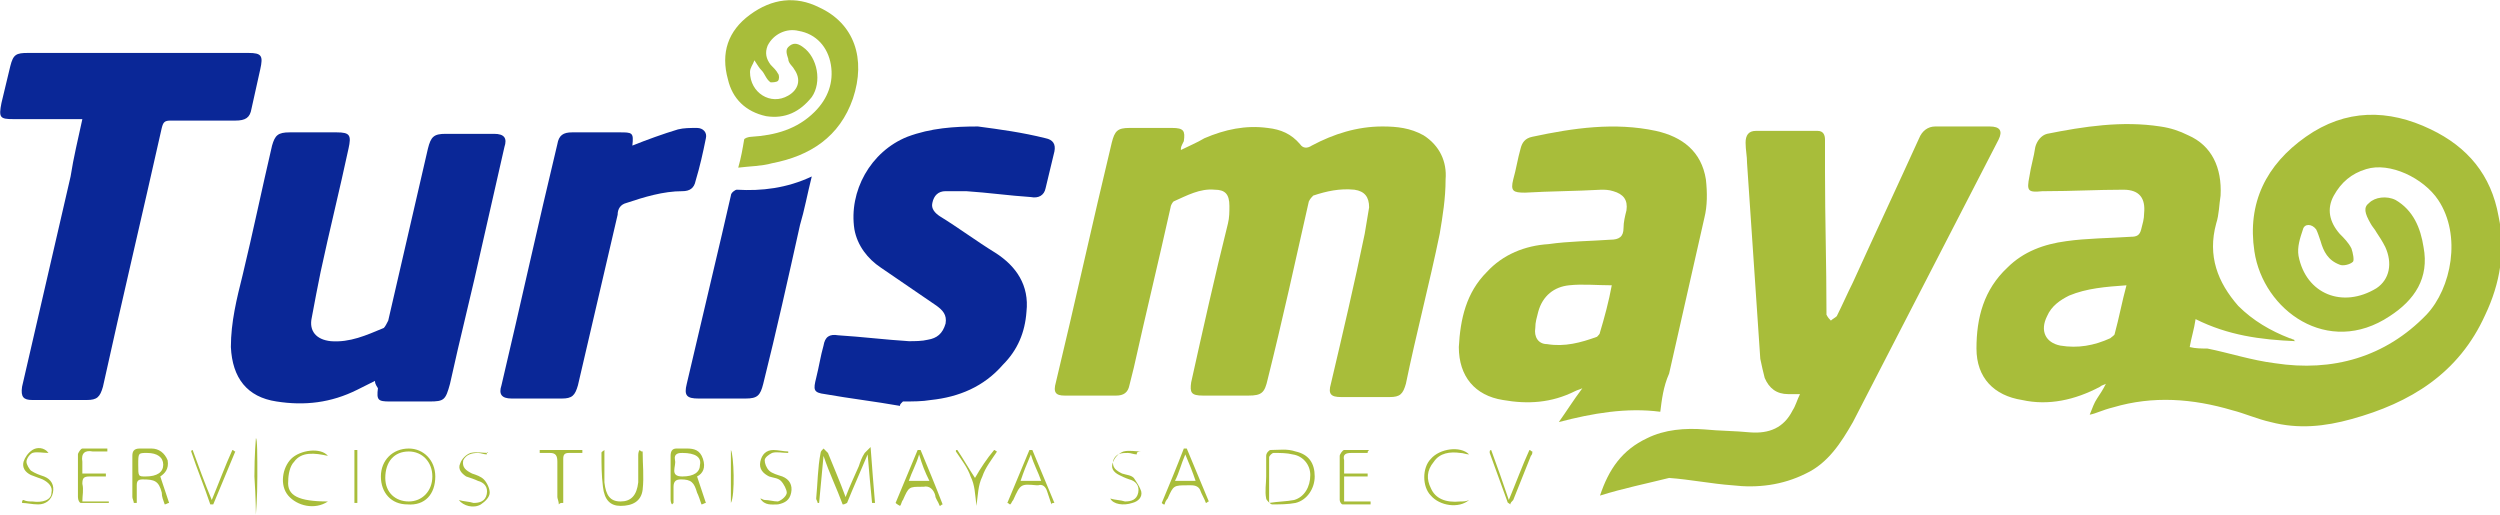 <?xml version="1.0" encoding="utf-8"?>
<!-- Generator: Adobe Illustrator 25.4.1, SVG Export Plug-In . SVG Version: 6.00 Build 0)  -->
<svg version="1.1" id="Capa_1" xmlns="http://www.w3.org/2000/svg" xmlns:xlink="http://www.w3.org/1999/xlink" x="0px" y="0px"
	 viewBox="0 0 170 35" style="enable-background:new 0 0 170 35;" xml:space="preserve">
<style type="text/css">
	.st0{fill:#0A2797;}
	.st1{fill:#A8BD3A;}
</style>
<path class="st0" d="M25.5,25.9c-0.4,0.2-0.8,0.4-1.2,0.6c-1.8,0.9-3.6,1.1-5.5,0.8c-2-0.3-3-1.6-3.1-3.7c0-1.7,0.4-3.3,0.8-4.9
	c0.7-2.9,1.3-5.8,2-8.8c0.2-0.7,0.4-0.9,1.2-0.9c1.1,0,2.1,0,3.2,0c0.9,0,1,0.2,0.8,1.1c-0.6,2.8-1.3,5.6-1.9,8.4
	c-0.2,1-0.4,2-0.6,3.1c-0.2,0.9,0.3,1.5,1.3,1.6c1.3,0.1,2.4-0.4,3.6-0.9c0.1-0.1,0.2-0.3,0.3-0.5c0.9-3.9,1.8-7.8,2.7-11.7
	c0.2-0.8,0.4-1,1.2-1c1.1,0,2.2,0,3.3,0c0.7,0,0.9,0.3,0.7,0.9c-0.5,2.2-1,4.4-1.5,6.6c-0.7,3.2-1.5,6.3-2.2,9.5
	c-0.3,1.1-0.4,1.2-1.4,1.2c-0.9,0-1.8,0-2.7,0c-0.8,0-0.9-0.1-0.8-0.9C25.5,26.1,25.5,26,25.5,25.9z"/>
<path class="st0" d="M5.6,8.1c-1.6,0-3.1,0-4.7,0C0,8.1-0.1,8,0.1,7c0.2-0.8,0.4-1.7,0.6-2.5c0.2-0.8,0.4-0.9,1.2-0.9
	c2.4,0,4.9,0,7.3,0c2.6,0,5.1,0,7.7,0c0.9,0,1,0.2,0.8,1.1c-0.2,0.9-0.4,1.8-0.6,2.7c-0.1,0.6-0.4,0.8-1.1,0.8c-1.5,0-2.9,0-4.4,0
	c-0.4,0-0.5,0.1-0.6,0.5C9.7,14.5,8.3,20.4,7,26.3c-0.2,0.7-0.4,0.9-1.1,0.9c-1.3,0-2.5,0-3.7,0c-0.6,0-0.8-0.2-0.7-0.9
	c1.1-4.8,2.2-9.5,3.3-14.3C5,10.7,5.3,9.5,5.6,8.1z"/>
<path class="st0" d="M61.2,27.6c-1.7-0.3-3.4-0.5-5.1-0.8c-0.8-0.1-0.8-0.3-0.6-1.1c0.2-0.8,0.3-1.5,0.5-2.2c0.1-0.6,0.4-0.8,1-0.7
	c1.6,0.1,3.2,0.3,4.8,0.4c0.4,0,0.9,0,1.3-0.1c0.6-0.1,1-0.4,1.2-1.1c0.1-0.6-0.2-0.9-0.6-1.2c-1.3-0.9-2.5-1.7-3.8-2.6
	c-0.9-0.6-1.6-1.5-1.8-2.6c-0.4-2.6,1.1-5.3,3.6-6.3c1.6-0.6,3.2-0.7,4.8-0.7C68,8.8,69.5,9,71.1,9.4c0.5,0.1,0.7,0.4,0.6,0.9
	c-0.2,0.8-0.4,1.7-0.6,2.5c-0.1,0.5-0.5,0.7-1,0.6c-1.5-0.1-2.9-0.3-4.4-0.4c-0.5,0-0.9,0-1.4,0c-0.5,0-0.8,0.3-0.9,0.8
	c-0.1,0.4,0.2,0.7,0.5,0.9c1.3,0.8,2.5,1.7,3.8,2.5c1.4,0.9,2.3,2.2,2.1,4c-0.1,1.4-0.6,2.6-1.6,3.6c-1.3,1.5-3,2.2-4.9,2.4
	c-0.6,0.1-1.2,0.1-1.9,0.1C61.2,27.5,61.2,27.5,61.2,27.6z"/>
<path class="st0" d="M43,9.9c1-0.4,2.1-0.8,3.1-1.1c0.4-0.1,0.8-0.1,1.3-0.1c0.4,0,0.7,0.3,0.6,0.7c-0.2,1-0.4,1.9-0.7,2.9
	c-0.1,0.5-0.4,0.7-0.9,0.7c-1.3,0-2.6,0.4-3.8,0.8c-0.4,0.1-0.6,0.4-0.6,0.8c-0.9,3.9-1.8,7.7-2.7,11.6c-0.2,0.7-0.4,0.9-1.1,0.9
	c-1.1,0-2.2,0-3.4,0c-0.7,0-0.9-0.3-0.7-0.9c1.3-5.5,2.5-11,3.8-16.4c0.1-0.6,0.4-0.8,1-0.8c1.1,0,2.1,0,3.2,0C43,9,43.1,9,43,9.9z"
	/>
<path class="st0" d="M55.2,12c-0.3,1.2-0.5,2.3-0.8,3.3c-0.8,3.6-1.6,7.2-2.5,10.8c-0.2,0.8-0.4,1-1.2,1c-1.1,0-2.1,0-3.2,0
	c-0.8,0-1-0.2-0.8-1c0.8-3.4,1.6-6.8,2.4-10.2c0.2-0.9,0.4-1.7,0.6-2.6c0-0.2,0.3-0.4,0.4-0.4C51.8,13,53.5,12.8,55.2,12z"/>
<path class="st1" d="M142.1,28.2c0.2-0.5,0.3-0.8,0.5-1.1c0.2-0.3,0.4-0.6,0.6-1c-0.2,0.1-0.3,0.1-0.4,0.2c-1.7,0.9-3.5,1.3-5.3,0.9
	c-1.9-0.3-3.1-1.5-3.1-3.5c0-2.1,0.5-4,2.1-5.5c1.1-1.1,2.5-1.6,4-1.8c1.4-0.2,2.9-0.2,4.4-0.3c0.4,0,0.6-0.1,0.7-0.5
	c0.1-0.4,0.2-0.7,0.2-1.1c0.1-1-0.3-1.6-1.4-1.6c-1.8,0-3.5,0.1-5.3,0.1c-0.1,0-0.1,0-0.2,0c-1,0.1-1.1,0-0.9-1
	c0.1-0.7,0.3-1.3,0.4-2c0.1-0.4,0.4-0.8,0.8-0.9c2.5-0.5,5.1-0.9,7.7-0.5c0.7,0.1,1.3,0.3,1.9,0.6c1.6,0.7,2.3,2.2,2.2,4.1
	c-0.1,0.6-0.1,1.3-0.3,1.9c-0.6,2.2,0.1,4,1.5,5.6c1,1,2.2,1.7,3.5,2.2c0.1,0,0.2,0.1,0.3,0.1c0,0,0,0.1,0.1,0.1
	c-2.4-0.1-4.6-0.4-6.8-1.5c-0.1,0.7-0.3,1.3-0.4,1.9c0.4,0.1,0.8,0.1,1.2,0.1c1.5,0.3,3,0.8,4.6,1c3.9,0.6,7.5-0.4,10.3-3.3
	c1.7-1.8,2.4-5.4,0.8-7.8c-1-1.5-3.3-2.6-4.9-2.1c-1,0.3-1.7,0.9-2.2,1.8c-0.5,0.9-0.3,1.8,0.4,2.6c0.3,0.3,0.6,0.6,0.8,1
	c0.1,0.3,0.2,0.8,0.1,0.9c-0.2,0.2-0.7,0.3-0.9,0.2c-0.8-0.3-1.1-0.9-1.3-1.6c-0.1-0.3-0.2-0.6-0.3-0.8c-0.3-0.4-0.8-0.4-0.9,0
	c-0.2,0.6-0.4,1.2-0.3,1.8c0.5,2.6,3,3.6,5.3,2.2c0.9-0.6,1.1-1.7,0.6-2.8c-0.2-0.4-0.4-0.7-0.6-1c-0.1-0.2-0.3-0.4-0.4-0.6
	c-0.4-0.7-0.5-1.1-0.1-1.4c0.4-0.4,1.2-0.5,1.8-0.2c1.2,0.7,1.7,1.9,1.9,3.2c0.4,2.1-0.6,3.6-2.3,4.7c-4.2,2.8-8.6-0.4-9.2-4.4
	c-0.5-3.3,0.8-5.9,3.5-7.8c2.7-1.9,5.6-1.9,8.5-0.5c2.5,1.2,4.1,3.1,4.6,5.9c0.5,2.3,0.1,4.6-0.9,6.7c-1.8,4-5.1,6-9.1,7.1
	c-1.8,0.5-3.6,0.7-5.5,0.2c-0.9-0.2-1.8-0.6-2.6-0.8c-2.7-0.8-5.4-1-8.1-0.2C142.9,27.9,142.6,28.1,142.1,28.2z M144.6,19.4
	c-1.4,0.1-2.7,0.2-3.9,0.7c-0.6,0.3-1.2,0.7-1.5,1.4c-0.5,1-0.1,1.8,0.9,2c1.2,0.2,2.3,0,3.4-0.5c0.1-0.1,0.3-0.2,0.3-0.3
	C144.1,21.6,144.3,20.5,144.6,19.4z"/>
<path class="st1" d="M80.3,10.2c0.6-0.3,1.1-0.5,1.6-0.8c1.4-0.6,2.8-0.9,4.3-0.7c0.9,0.1,1.6,0.4,2.2,1.1c0.2,0.3,0.5,0.3,0.8,0.1
	c1.5-0.8,3.1-1.3,4.8-1.3c1,0,1.9,0.1,2.8,0.6c1.1,0.7,1.6,1.8,1.5,3c0,1.3-0.2,2.5-0.4,3.7c-0.7,3.4-1.6,6.8-2.3,10.2
	c-0.2,0.7-0.4,0.9-1.1,0.9c-1.1,0-2.2,0-3.3,0c-0.7,0-0.9-0.2-0.7-0.9c0.8-3.4,1.6-6.8,2.3-10.2c0.1-0.6,0.2-1.2,0.3-1.8
	c0-0.7-0.3-1.1-1-1.2c-1-0.1-1.9,0.1-2.8,0.4c-0.1,0.1-0.2,0.2-0.3,0.4c-0.9,4-1.8,8.1-2.8,12.1c-0.2,0.9-0.4,1.1-1.3,1.1
	c-1,0-2.1,0-3.1,0c-0.8,0-0.9-0.2-0.8-0.9c0.8-3.6,1.6-7.2,2.5-10.8c0.1-0.4,0.1-0.8,0.1-1.2c0-0.8-0.3-1.1-1-1.1
	c-1-0.1-1.9,0.4-2.8,0.8c-0.1,0.1-0.2,0.3-0.2,0.4c-0.8,3.6-1.7,7.3-2.5,10.9c-0.1,0.4-0.2,0.8-0.3,1.2c-0.1,0.5-0.4,0.7-0.9,0.7
	c-1.2,0-2.3,0-3.5,0c-0.6,0-0.8-0.2-0.6-0.9c1.3-5.4,2.5-10.9,3.8-16.3c0.2-0.8,0.4-1,1.2-1c1,0,1.9,0,2.9,0c0.8,0,0.9,0.2,0.8,0.9
	C80.3,10,80.3,10,80.3,10.2z"/>
<path class="st1" d="M108.8,33.7c0.6-1.8,1.5-3.1,3.2-3.9c1.2-0.6,2.6-0.7,3.9-0.6c1,0.1,2.1,0.1,3.1,0.2c1.3,0.1,2.3-0.3,2.9-1.5
	c0.2-0.3,0.3-0.7,0.5-1.1c-0.3,0-0.6,0-0.8,0c-0.8,0-1.3-0.4-1.6-1.1c-0.1-0.4-0.2-0.8-0.3-1.3c-0.3-4.4-0.6-8.9-0.9-13.3
	c0-0.5-0.1-0.9-0.1-1.4c0-0.5,0.2-0.8,0.7-0.8c1.4,0,2.8,0,4.2,0c0.4,0,0.5,0.3,0.5,0.6c0,0.8,0,1.5,0,2.2c0,3.2,0.1,6.3,0.1,9.5
	c0,0.1,0,0.2,0,0.2c0.1,0.2,0.2,0.3,0.3,0.4c0.1-0.1,0.3-0.2,0.4-0.3c0.4-0.8,0.7-1.5,1.1-2.3c1.5-3.3,3-6.5,4.5-9.8
	c0.2-0.5,0.6-0.8,1.1-0.8c1.2,0,2.5,0,3.7,0c0.7,0,0.9,0.3,0.6,0.9c-3.3,6.4-6.6,12.8-9.9,19.2c-0.8,1.4-1.7,2.8-3.2,3.5
	c-1.6,0.8-3.3,1-5,0.8c-1.4-0.1-2.9-0.4-4.3-0.5C111.9,32.9,110.4,33.2,108.8,33.7z"/>
<path class="st1" d="M112.9,28c-2.3-0.3-4.6,0.1-6.9,0.7c0.5-0.7,1-1.5,1.6-2.3c-0.2,0.1-0.3,0.1-0.5,0.2c-1.6,0.8-3.2,0.9-4.9,0.6
	c-1.9-0.3-3-1.6-3-3.6c0.1-1.9,0.5-3.7,1.9-5.1c1.1-1.2,2.6-1.8,4.2-1.9c1.4-0.2,2.8-0.2,4.2-0.3c0.6,0,0.9-0.2,0.9-0.8
	c0-0.4,0.1-0.8,0.2-1.2c0.1-0.7-0.2-1.1-0.9-1.3c-0.3-0.1-0.6-0.1-0.8-0.1c-1.8,0.1-3.5,0.1-5.2,0.2c-0.8,0-1-0.1-0.8-0.9
	c0.2-0.7,0.3-1.4,0.5-2.1c0.1-0.4,0.3-0.7,0.8-0.8c2.8-0.6,5.6-1,8.4-0.4c1.8,0.4,3.1,1.4,3.4,3.3c0.1,0.9,0.1,1.8-0.1,2.6
	c-0.8,3.5-1.6,7.1-2.4,10.6C113.1,26.3,113,27.2,112.9,28z M109.6,19.4c-1,0-2-0.1-2.9,0c-1,0.1-1.8,0.7-2.1,1.8
	c-0.1,0.4-0.2,0.7-0.2,1.1c-0.1,0.6,0.2,1.1,0.8,1.1c1.2,0.2,2.3-0.1,3.4-0.5c0.1-0.1,0.2-0.2,0.2-0.3
	C109.1,21.6,109.4,20.5,109.6,19.4z"/>
<path class="st1" d="M50.2,11.4c0.2-0.7,0.3-1.3,0.4-1.9c0-0.1,0.3-0.2,0.5-0.2c1.6-0.1,3.1-0.5,4.3-1.7c0.9-0.9,1.3-2,1.1-3.2
	c-0.2-1.2-1-2.1-2.2-2.3c-0.8-0.2-1.7,0.2-2.1,1C52,3.6,52.1,4,52.4,4.4c0.2,0.2,0.4,0.4,0.5,0.6c0.1,0.1,0.1,0.4,0,0.5
	c-0.1,0.1-0.4,0.1-0.5,0.1C52.1,5.4,52,5,51.8,4.8c-0.2-0.2-0.3-0.4-0.5-0.7c-0.1,0.3-0.3,0.5-0.3,0.8c0,1.4,1.4,2.3,2.6,1.6
	c0.7-0.4,0.9-1.1,0.4-1.8c-0.1-0.2-0.4-0.4-0.4-0.7c-0.1-0.3-0.2-0.6,0-0.8c0.3-0.3,0.6-0.3,1,0c1,0.7,1.3,2.4,0.6,3.4
	c-0.8,1-1.8,1.5-3.1,1.3c-1.4-0.3-2.3-1.2-2.6-2.5C49,3.6,49.5,2.1,51,1c1.5-1.1,3.1-1.3,4.7-0.5C58.1,1.6,58.9,4,58,6.7
	c-0.9,2.6-2.9,3.9-5.5,4.4C51.8,11.3,51,11.3,50.2,11.4z"/>
<path class="st1" d="M57.3,34.3c-0.4-1.1-0.9-2.1-1.3-3.3c-0.1,1.1-0.2,2.2-0.3,3.2c-0.1,0-0.1,0-0.1,0c0-0.1-0.1-0.2-0.1-0.3
	c0.1-1,0.1-2.1,0.3-3.1c0-0.1,0.1-0.2,0.2-0.3c0.1,0.1,0.2,0.2,0.3,0.3c0.4,1,0.8,1.9,1.2,3c0.3-0.8,0.6-1.4,0.9-2.1
	c0.1-0.3,0.2-0.6,0.4-0.9c0.1-0.1,0.2-0.2,0.4-0.4c0.1,1.4,0.2,2.6,0.3,3.8c-0.1,0-0.2,0-0.2,0c-0.1-1-0.2-2.1-0.3-3.3
	c-0.5,1.2-1,2.3-1.4,3.3C57.4,34.3,57.4,34.3,57.3,34.3z"/>
<path class="st1" d="M86.1,32.4c0-0.5,0-0.9,0-1.4c0-0.2,0.2-0.4,0.3-0.4c0.6,0,1.1-0.1,1.7,0.1c0.9,0.2,1.3,0.8,1.3,1.7
	c0,0.8-0.5,1.6-1.3,1.8c-0.5,0.1-1.1,0.1-1.6,0.1c-0.1,0-0.4-0.3-0.4-0.4C86,33.4,86.1,32.9,86.1,32.4z M86.3,34.2
	c0.6-0.1,1.2-0.1,1.7-0.2c0.7-0.2,1.1-0.9,1.1-1.7c0-0.7-0.5-1.3-1.2-1.4c-0.4-0.1-0.8-0.1-1.3-0.1c-0.1,0-0.3,0.2-0.3,0.3
	C86.3,32.1,86.3,33.1,86.3,34.2z"/>
<path class="st1" d="M10.9,32.4c0.2,0.6,0.4,1.2,0.6,1.8c-0.1,0-0.2,0.1-0.3,0.1c-0.1-0.3-0.2-0.5-0.2-0.8c-0.2-0.8-0.5-0.9-1.3-0.9
	c-0.3,0-0.4,0.1-0.4,0.4c0,0.2,0,0.4,0,0.6c0,0.2,0,0.4,0,0.6c-0.1,0-0.1,0-0.2,0c0-0.1-0.1-0.3-0.1-0.4c0-0.9,0-1.9,0-2.8
	c0-0.3,0.1-0.5,0.5-0.5c0.3,0,0.5,0,0.8,0c0.5,0,0.9,0.3,1.1,0.8C11.5,31.9,11.2,32.2,10.9,32.4z M9.4,31.6c0,0.8,0,0.8,0.5,0.8
	c0.8,0,1.2-0.3,1.2-0.8c0-0.5-0.4-0.8-1.1-0.8C9.4,30.8,9.4,30.8,9.4,31.6z"/>
<path class="st1" d="M27.7,34.3c-1.1,0-1.8-0.8-1.8-1.9c0-1.1,0.8-1.9,1.9-1.9c1,0,1.8,0.8,1.8,1.9C29.6,33.6,28.9,34.4,27.7,34.3z
	 M29.4,32.4c0-1-0.7-1.7-1.6-1.7c-1,0-1.6,0.7-1.6,1.8c0,1,0.7,1.6,1.6,1.6C28.7,34.1,29.4,33.4,29.4,32.4z"/>
<path class="st1" d="M47.4,32.4c0.2,0.6,0.4,1.2,0.6,1.8c-0.1,0-0.2,0.1-0.3,0.1c-0.1-0.3-0.2-0.6-0.3-0.8c-0.2-0.7-0.4-0.9-1.1-0.9
	c-0.3,0-0.5,0.1-0.5,0.5c0,0.4,0,0.8,0,1.1c0,0-0.1,0.1-0.1,0.1c-0.1-0.1-0.1-0.3-0.1-0.4c0-0.9,0-1.9,0-2.9c0-0.3,0.1-0.5,0.4-0.5
	c0.2,0,0.5,0,0.7,0c0.5,0,0.9,0.1,1.1,0.7C48,31.8,47.8,32.2,47.4,32.4z M46.4,30.8c-0.2,0-0.6,0-0.5,0.5c0.1,0.4-0.4,1.1,0.5,1.1
	c0.8,0,1.2-0.3,1.2-0.8C47.7,31.1,47.3,30.8,46.4,30.8z"/>
<path class="st1" d="M60.9,34.2c0.5-1.2,1-2.4,1.5-3.6c0.1,0,0.1,0,0.2,0c0.5,1.2,1,2.4,1.5,3.7c-0.1,0-0.1,0.1-0.2,0.1
	c-0.1-0.3-0.3-0.5-0.3-0.7c-0.1-0.4-0.4-0.7-0.8-0.6c0,0-0.1,0-0.1,0c-0.9,0-0.9,0-1.3,0.9c-0.1,0.1-0.1,0.3-0.2,0.4
	C61,34.3,60.9,34.2,60.9,34.2z M62.5,30.9c-0.2,0.7-0.5,1.2-0.7,1.8c0.5,0,0.9,0,1.4,0C62.9,32.1,62.7,31.6,62.5,30.9z"/>
<path class="st1" d="M71.5,34.3c-0.1-0.3-0.2-0.6-0.3-0.9c-0.1-0.3-0.3-0.5-0.6-0.4c0,0,0,0-0.1,0c-1.1-0.1-1.1-0.1-1.6,1
	c-0.1,0.1-0.1,0.2-0.2,0.3c-0.1,0-0.1-0.1-0.2-0.1c0.5-1.2,1-2.4,1.5-3.6c0.1,0,0.1,0,0.2,0c0.5,1.2,1,2.4,1.5,3.6
	C71.6,34.2,71.5,34.2,71.5,34.3z M70.8,32.7c-0.2-0.6-0.5-1.1-0.7-1.8c-0.3,0.7-0.5,1.2-0.7,1.8C69.9,32.7,70.3,32.7,70.8,32.7z"/>
<path class="st1" d="M79,34.2c0.5-1.2,1-2.4,1.5-3.7c0.1,0,0.1,0,0.2,0c0.5,1.2,1,2.4,1.5,3.6c-0.1,0-0.1,0.1-0.2,0.1
	c-0.1-0.3-0.3-0.6-0.4-0.9C81.5,33.1,81.3,33,81,33c-0.1,0-0.1,0-0.2,0c-1,0-1,0-1.4,0.9c-0.1,0.1-0.2,0.3-0.2,0.4
	C79.1,34.3,79.1,34.3,79,34.2z M80.6,30.9c-0.3,0.7-0.4,1.2-0.7,1.8c0.5,0,0.9,0,1.4,0C81.1,32.1,80.9,31.6,80.6,30.9z"/>
<path class="st1" d="M93,30.8c-0.4,0-0.8,0-1.1,0c-0.4,0-0.6,0.1-0.5,0.5c0,0.3,0,0.6,0,0.9c0.6,0,1.1,0,1.6,0c0,0.1,0,0.1,0,0.2
	c-0.5,0-1,0-1.6,0c0,0.6,0,1.1,0,1.7c0.6,0,1.2,0,1.8,0c0,0.1,0,0.1,0,0.2c-0.6,0-1.3,0-1.9,0c-0.1,0-0.2-0.2-0.2-0.3c0-1,0-2,0-3
	c0-0.1,0.2-0.4,0.3-0.4c0.6,0,1.1,0,1.7,0C93,30.7,93,30.7,93,30.8z"/>
<path class="st1" d="M5.6,34.1c0.7,0,1.2,0,1.8,0c0,0.1,0,0.1,0,0.1c-0.6,0-1.3,0-1.9,0c-0.1,0-0.2-0.2-0.2-0.4c0-1,0-1.9,0-2.9
	c0-0.1,0.2-0.4,0.3-0.4c0.6,0,1.1,0,1.7,0c0,0.1,0,0.1,0,0.2c-0.3,0-0.7,0-1,0c-0.5-0.1-0.8,0.1-0.7,0.7c0,0.2,0,0.4,0,0.8
	c0.6,0,1.1,0,1.6,0c0,0.1,0,0.1,0,0.2c-0.4,0-0.8,0-1.1,0c-0.4,0-0.5,0.1-0.5,0.5C5.7,33.3,5.6,33.7,5.6,34.1z"/>
<path class="st1" d="M43.7,30.7c0,0.9,0.1,1.7,0,2.6c-0.1,0.8-0.7,1.1-1.5,1.1c-0.7,0-1.1-0.4-1.2-1.3c-0.1-0.8-0.1-1.5-0.1-2.3
	c0-0.1,0.1-0.1,0.2-0.2c0,0.2,0,0.4,0,0.5c0,0.6,0,1.1,0,1.7c0.1,0.9,0.4,1.3,1.1,1.3c0.7,0,1.1-0.4,1.2-1.3c0-0.6,0-1.2,0-1.8
	c0-0.1,0-0.3,0.1-0.4C43.6,30.7,43.6,30.7,43.7,30.7z"/>
<path class="st1" d="M53.6,30.8c-0.4,0-0.8-0.1-1.1,0c-0.2,0.1-0.5,0.3-0.5,0.5c0,0.2,0.1,0.5,0.3,0.7c0.2,0.2,0.6,0.3,0.9,0.4
	c0.5,0.2,0.7,0.6,0.6,1.1c-0.1,0.5-0.4,0.7-0.9,0.8c-0.4,0-0.9,0.1-1.2-0.4c0.1,0,0.2,0.1,0.3,0.1c0.3,0,0.6,0.1,0.9,0.1
	c0.3-0.1,0.6-0.4,0.6-0.6c0-0.2-0.2-0.6-0.4-0.8c-0.2-0.2-0.5-0.2-0.8-0.3c-0.4-0.2-0.7-0.5-0.6-1c0.1-0.5,0.4-0.8,0.9-0.8
	c0.3,0,0.7,0.1,1,0.1C53.6,30.7,53.6,30.7,53.6,30.8z"/>
<path class="st1" d="M77.3,30.9c-0.2,0-0.4-0.1-0.6-0.1c-0.4,0-0.8,0-1,0.5c-0.1,0.5,0.2,0.7,0.6,0.9c0.3,0.1,0.6,0.1,0.8,0.3
	c0.2,0.3,0.4,0.6,0.5,0.9c0.1,0.4-0.2,0.7-0.6,0.8c-0.6,0.2-1.3,0.1-1.5-0.3c0.3,0.1,0.7,0.1,1,0.2c0.4,0,0.8-0.1,0.9-0.6
	c0.1-0.5-0.2-0.8-0.6-0.9c-0.3-0.1-0.5-0.2-0.7-0.3c-0.4-0.2-0.6-0.5-0.4-0.9c0.1-0.3,0.4-0.6,0.7-0.7c0.4-0.1,0.8,0,1.2,0
	C77.3,30.7,77.3,30.8,77.3,30.9z"/>
<path class="st1" d="M13.1,30.6c0.4,1.1,0.8,2.2,1.3,3.4c0.5-1.2,0.9-2.3,1.4-3.4c0.1,0,0.1,0.1,0.2,0.1c-0.5,1.2-1,2.4-1.5,3.6
	c-0.1,0-0.1,0-0.2,0c-0.4-1.2-0.9-2.4-1.3-3.6C13,30.7,13,30.6,13.1,30.6z"/>
<path class="st1" d="M101.4,30.6c0.4,1.1,0.8,2.2,1.2,3.4c0.5-1.2,0.9-2.3,1.4-3.4c0.1,0,0.1,0.1,0.2,0.1c0,0.1,0,0.2-0.1,0.3
	c-0.4,1-0.8,2-1.2,3c-0.1,0.1-0.2,0.2-0.2,0.3c-0.1-0.1-0.2-0.1-0.2-0.2c-0.4-1.1-0.8-2.2-1.2-3.3c0,0,0-0.1,0-0.1
	C101.3,30.6,101.4,30.6,101.4,30.6z"/>
<path class="st1" d="M99.9,34c-0.7,0.6-2,0.4-2.6-0.3c-0.6-0.6-0.6-1.9,0-2.5c0.6-0.7,2-0.9,2.6-0.3c-0.2,0-0.4-0.1-0.6-0.1
	c-0.7-0.1-1.4,0-1.8,0.6C97,32,97,32.6,97.3,33.2c0.3,0.7,1,1,2,0.9C99.5,34.1,99.7,34.1,99.9,34z"/>
<path class="st1" d="M3.3,30.8c-0.4,0-0.8-0.1-1.1,0c-0.2,0.1-0.4,0.4-0.4,0.6c0,0.2,0.2,0.5,0.3,0.6c0.3,0.2,0.6,0.3,0.9,0.4
	c0.5,0.2,0.7,0.6,0.6,1.1c-0.1,0.5-0.5,0.8-1,0.8c-0.4,0-0.8-0.1-1.1-0.1c0-0.1,0-0.2,0.1-0.2c0.2,0.1,0.4,0.1,0.6,0.1
	c0.7,0.1,1.3-0.1,1.3-0.6c0.1-0.4-0.2-0.7-0.6-0.9c-0.3-0.1-0.5-0.2-0.8-0.3c-0.4-0.2-0.6-0.5-0.5-0.9c0.1-0.3,0.3-0.6,0.6-0.8
	C2.5,30.4,3,30.4,3.3,30.8z"/>
<path class="st1" d="M22.3,34.1c-0.9,0.6-2.1,0.3-2.7-0.4c-0.6-0.7-0.4-1.9,0.2-2.5c0.6-0.6,2-0.8,2.5-0.2c-0.9-0.2-1.8-0.3-2.3,0.4
	c-0.3,0.3-0.4,0.9-0.4,1.3C19.5,33.7,20.3,34.1,22.3,34.1z"/>
<path class="st1" d="M33.1,30.9c-0.2,0-0.4-0.1-0.6-0.1c-0.4,0-0.8,0.1-1,0.5c-0.1,0.5,0.2,0.7,0.6,0.9c0.3,0.1,0.6,0.2,0.8,0.4
	c0.2,0.2,0.4,0.6,0.4,0.9c0,0.3-0.3,0.6-0.6,0.8c-0.5,0.3-1.2,0.1-1.5-0.3c0.3,0.1,0.7,0.1,1,0.2c0.4,0,0.8-0.1,0.9-0.6
	c0.1-0.5-0.2-0.8-0.6-0.9c-0.2-0.1-0.5-0.2-0.8-0.3c-0.3-0.2-0.6-0.5-0.4-0.9c0.1-0.3,0.4-0.6,0.7-0.7c0.4-0.1,0.8,0,1.2,0
	C33.1,30.7,33.1,30.8,33.1,30.9z"/>
<path class="st1" d="M38,34.3c0-0.2-0.1-0.4-0.1-0.5c0-0.8,0-1.6,0-2.4c0-0.4-0.1-0.6-0.5-0.6c-0.3,0-0.5,0-0.7,0c0-0.1,0-0.1,0-0.2
	c0.9,0,1.9,0,2.9,0c0,0.1,0,0.1,0,0.2c-0.3,0-0.6,0-0.9,0c-0.3,0-0.4,0.1-0.4,0.4c0,0.8,0,1.7,0,2.5c0,0.2,0,0.3,0,0.5
	C38.1,34.2,38.1,34.2,38,34.3z"/>
<path class="st1" d="M65.1,30.6c0.4,0.6,0.8,1.3,1.2,1.9c0.4-0.7,0.8-1.3,1.3-1.9c0.1,0,0.1,0.1,0.2,0.1c-0.4,0.6-0.8,1.1-1,1.7
	c-0.3,0.6-0.3,1.3-0.4,2c-0.1-0.8-0.1-1.4-0.4-2c-0.2-0.6-0.6-1.1-1-1.7C65,30.6,65,30.6,65.1,30.6z"/>
<path class="st1" d="M17.4,35c0,0,0.1-1.1,0.1-2.6c0-1.4,0-2.6-0.1-2.6c0,0-0.1,1.1-0.1,2.6C17.4,33.9,17.4,35,17.4,35z"/>
<path class="st1" d="M24.1,34.2c0-1.2,0-2.4,0-3.6c0.1,0,0.1,0,0.2,0c0,1.2,0,2.4,0,3.6C24.2,34.2,24.1,34.2,24.1,34.2z"/>
<path class="st1" d="M49.7,34.2c0-1.2,0-2.4,0-3.6C49.9,30.9,50,33.7,49.7,34.2z"/>
</svg>
